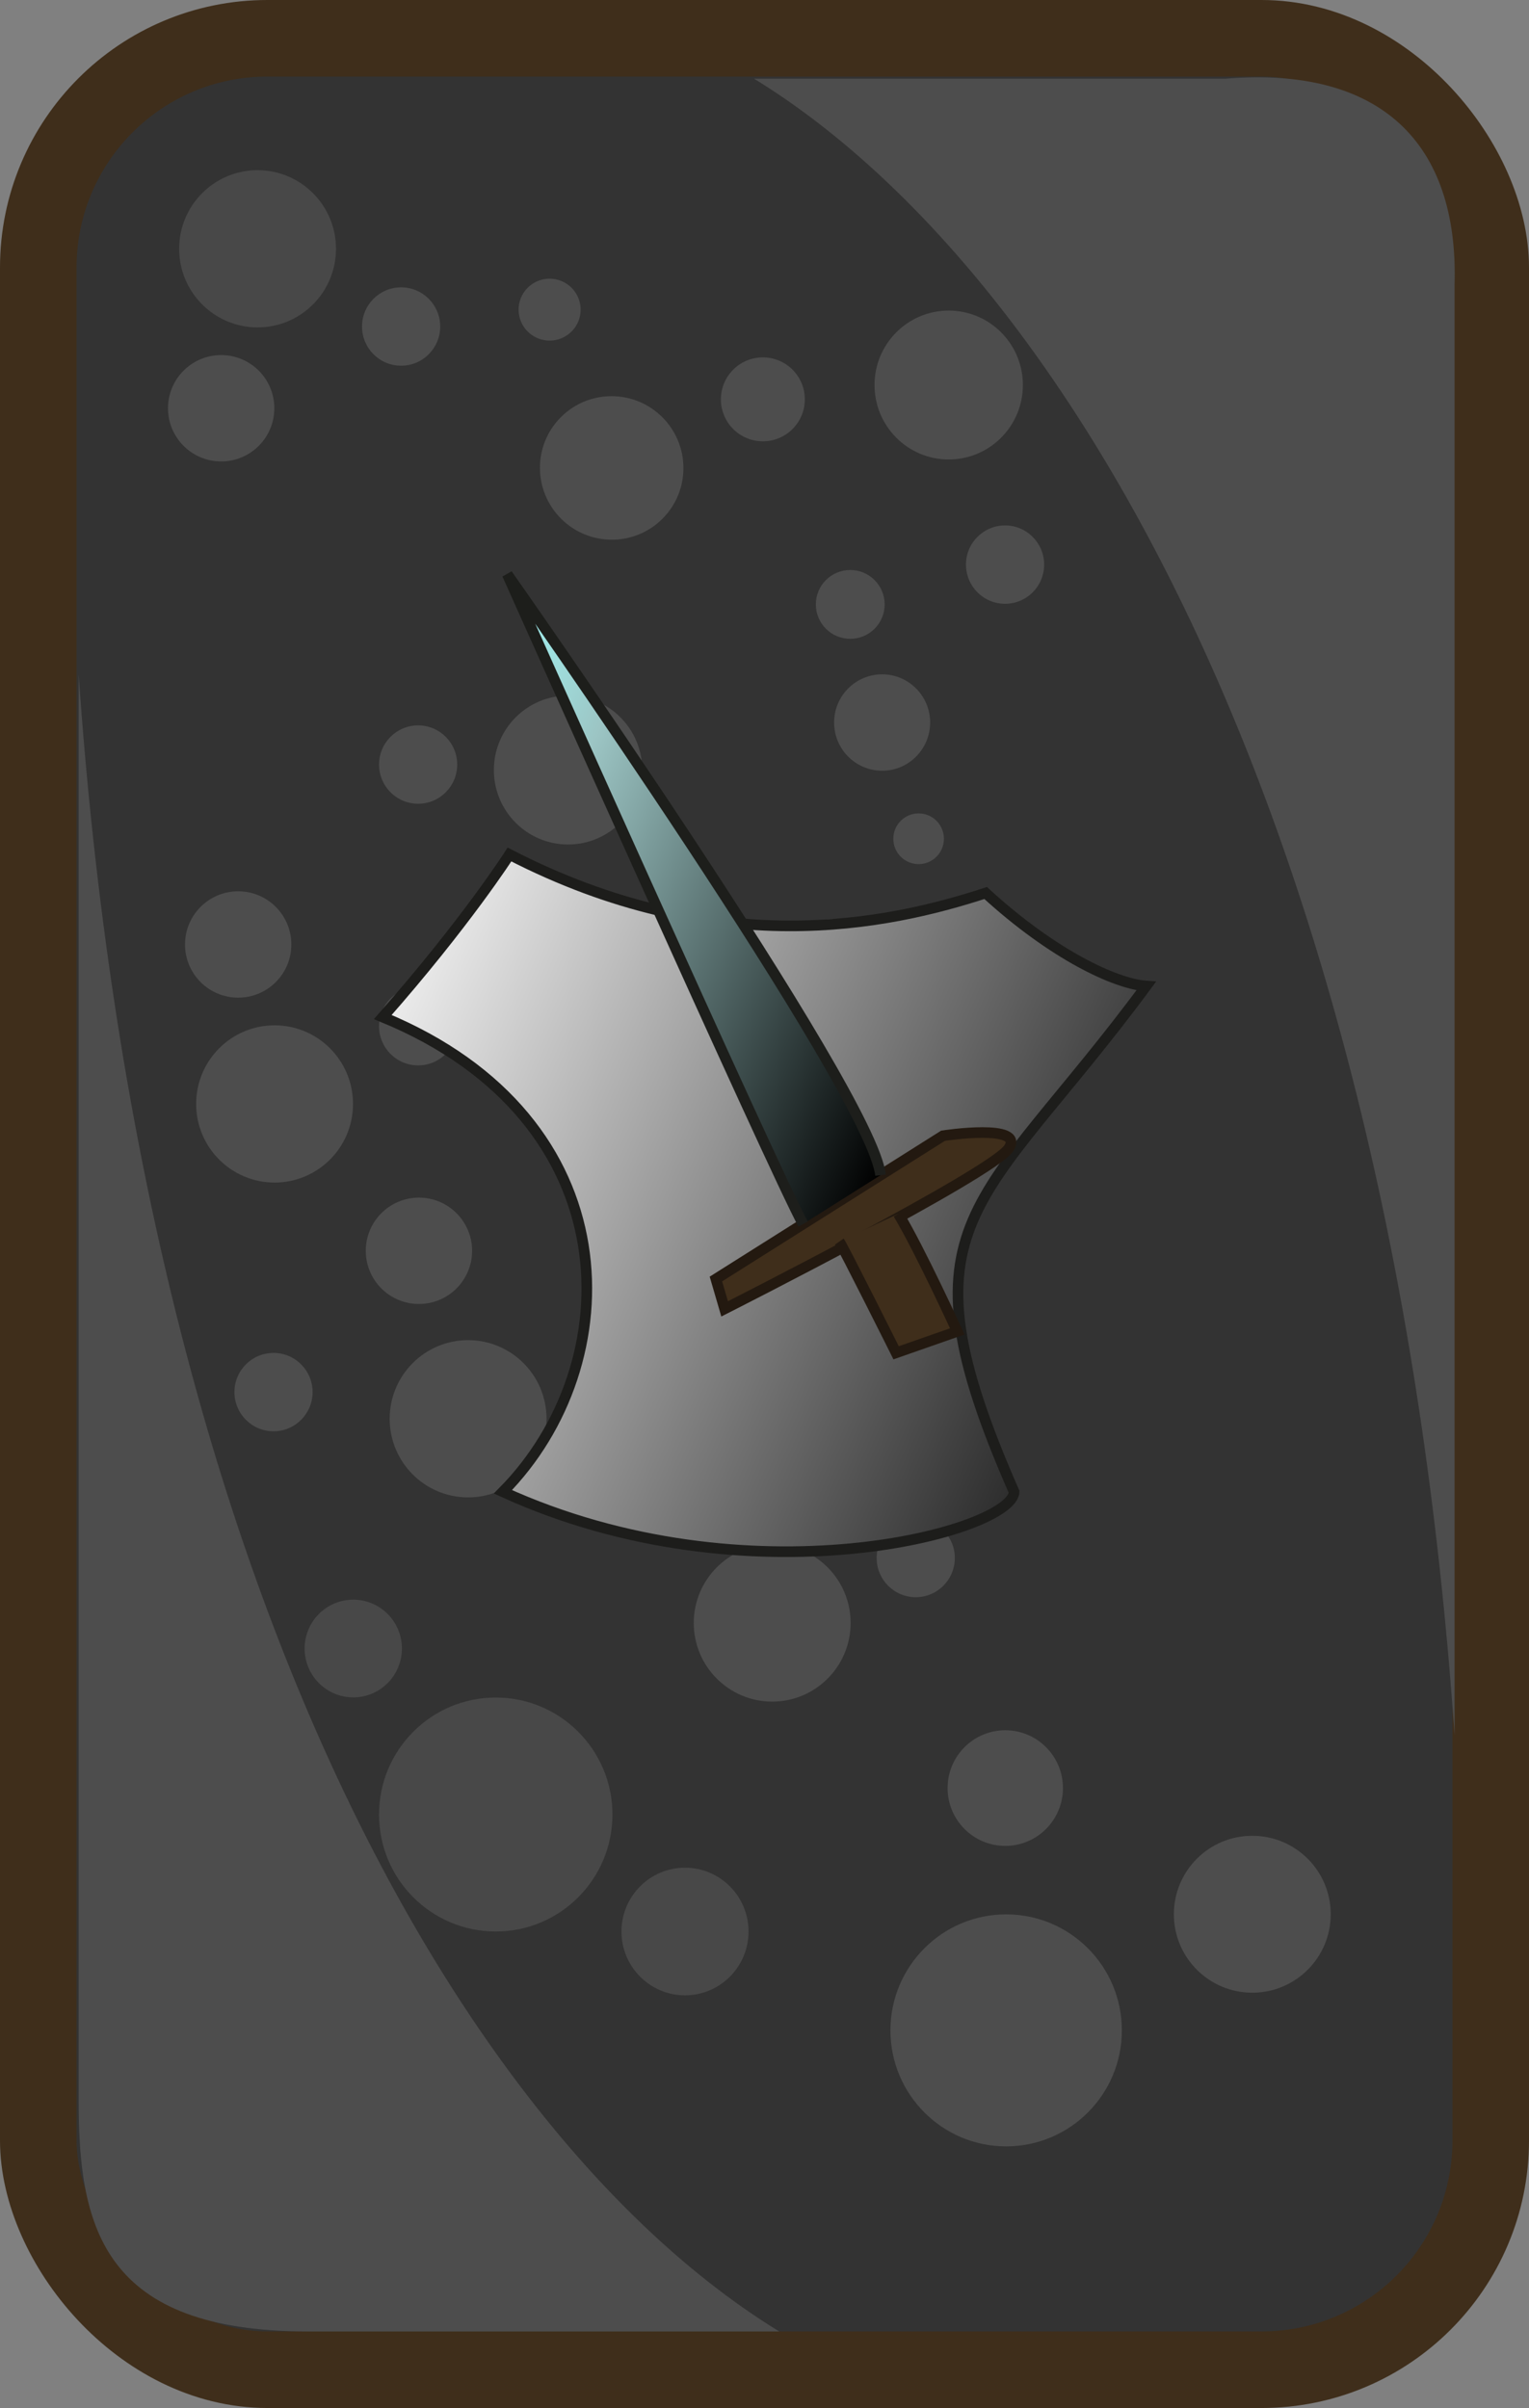 <svg xmlns="http://www.w3.org/2000/svg" xmlns:xlink="http://www.w3.org/1999/xlink" viewBox="0 0 719 1132"><rect x="0" y="0" width="719" height="1132" fill="#808080" stroke="none"/><defs><style>.cls-1{fill:#333;stroke:#3f2e1b;stroke-width:36px;}.cls-1,.cls-4,.cls-5,.cls-6{stroke-miterlimit:10;}.cls-2,.cls-3{fill:#4d4d4d;}.cls-3{opacity:0.81;}.cls-4{stroke:#1d1d1b;fill:url(#Безымянный_градиент_17);}.cls-4,.cls-5,.cls-6{stroke-width:5px;}.cls-5{fill:#3f2e1b;stroke:#231910;}.cls-6{stroke:#1d1e1b;fill:url(#Безымянный_градиент_55);}</style><linearGradient id="Безымянный_градиент_17" x1="27.21" y1="419.2" x2="587.07" y2="664.39" gradientUnits="userSpaceOnUse"><stop offset="0.08" stop-color="#fff"/><stop offset="0.1" stop-color="#fff"/><stop offset="0.21" stop-color="#fff"/><stop offset="1"/></linearGradient><linearGradient id="Безымянный_градиент_55" x1="193.63" y1="372.57" x2="444.68" y2="482.53" gradientUnits="userSpaceOnUse"><stop offset="0.01" stop-color="#fff"/><stop offset="0.05" stop-color="#a1f0f0"/><stop offset="0.25" stop-color="#9cc5c4"/><stop offset="1"/></linearGradient></defs><g id="Слой_2" data-name="Слой 2"><g id="Слой_1-2" data-name="Слой 1"><rect class="cls-1" x="18" y="18" width="683" height="1096" rx="107.77"/><ellipse class="cls-2" cx="431.97" cy="394.3" rx="11.9" ry="11.92"/><ellipse class="cls-2" cx="129.12" cy="518.96" rx="36.88" ry="36.96"/><ellipse class="cls-2" cx="196.62" cy="482.42" rx="18.38" ry="18.42"/><circle class="cls-2" cx="112" cy="444" r="25"/><ellipse class="cls-3" cx="233.12" cy="853" rx="54.88" ry="55"/><ellipse class="cls-3" cx="322.12" cy="908" rx="29.88" ry="30"/><ellipse class="cls-3" cx="166.12" cy="774.97" rx="22.88" ry="22.97"/><ellipse class="cls-2" cx="220.12" cy="666.96" rx="36.88" ry="36.96"/><ellipse class="cls-2" cx="128.62" cy="654.42" rx="18.38" ry="18.42"/><circle class="cls-2" cx="197" cy="588" r="25"/><ellipse class="cls-2" cx="363.12" cy="762.96" rx="36.88" ry="36.96"/><ellipse class="cls-2" cx="430.62" cy="732.42" rx="18.38" ry="18.42"/><circle class="cls-2" cx="346" cy="688" r="25"/><ellipse class="cls-2" cx="473.13" cy="954.47" rx="54.41" ry="54.53"/><ellipse class="cls-2" cx="472.72" cy="840.57" rx="27.12" ry="27.18"/><circle class="cls-2" cx="588.88" cy="899.88" r="36.88"/><ellipse class="cls-2" cx="409.12" cy="531.96" rx="36.88" ry="36.96"/><ellipse class="cls-2" cx="476.62" cy="495.42" rx="18.38" ry="18.42"/><circle class="cls-2" cx="392" cy="457" r="25"/><ellipse class="cls-2" cx="267.12" cy="362" rx="34.88" ry="35"/><ellipse class="cls-2" cx="196.62" cy="359.42" rx="18.38" ry="18.42"/><circle class="cls-2" cx="292" cy="447" r="25"/><ellipse class="cls-2" cx="446.12" cy="181" rx="34.88" ry="35"/><ellipse class="cls-2" cx="472.62" cy="265.42" rx="18.38" ry="18.42"/><ellipse class="cls-2" cx="414.81" cy="339.66" rx="22.58" ry="22.66"/><circle class="cls-2" cx="399.82" cy="284.13" r="16.18"/><ellipse class="cls-3" cx="121.12" cy="116.96" rx="36.88" ry="36.96"/><ellipse class="cls-2" cx="188.62" cy="153.5" rx="18.38" ry="18.42"/><circle class="cls-2" cx="104" cy="191.92" r="25"/><ellipse class="cls-2" cx="287.64" cy="219.98" rx="33.7" ry="33.77" transform="translate(-71.3 267.82) rotate(-45)"/><ellipse class="cls-2" cx="257.49" cy="146.04" rx="14.51" ry="14.54" transform="matrix(0.08, -1, 1, 0.08, 91.81, 391.37)"/><circle class="cls-2" cx="358.73" cy="187.73" r="19.73"/><path class="cls-2" d="M366.41,1096H144.77C49,1096,37,1047.75,37,988.23v-671C67,750,221.33,1007.08,366.41,1096Z"/><path class="cls-2" d="M354.59,37H576.23C649,31,686,67,684,134V815.76C654,383,499.67,125.92,354.59,37Z"/><path class="cls-4" d="M236.49,701.29C295.56,641.48,297.1,526.36,180,478.11c39-44.24,59.58-76.41,59.58-76.41,97.58,50.27,177.7,33.18,223.92,18.1,31.84,29.15,61.12,42.72,75.5,43.73-78.07,105.56-118.64,109.08-62.14,237.76C476.34,719.89,352.05,754.07,236.49,701.29Z"/><path class="cls-5" d="M336.65,601.26,443.47,533.9s39-6,30.82,6-133.54,75.4-133.54,75.4Z"/><path class="cls-5" d="M394.68,583.67c2.06,3,26.71,52.28,26.71,52.28l28.76-10.06s-17.46-38.2-27.74-55.29"/><path class="cls-6" d="M377.64,575.41C364.89,552.5,238.55,270,238.55,270S409.82,513.18,414.06,552.45"/></g></g></svg>